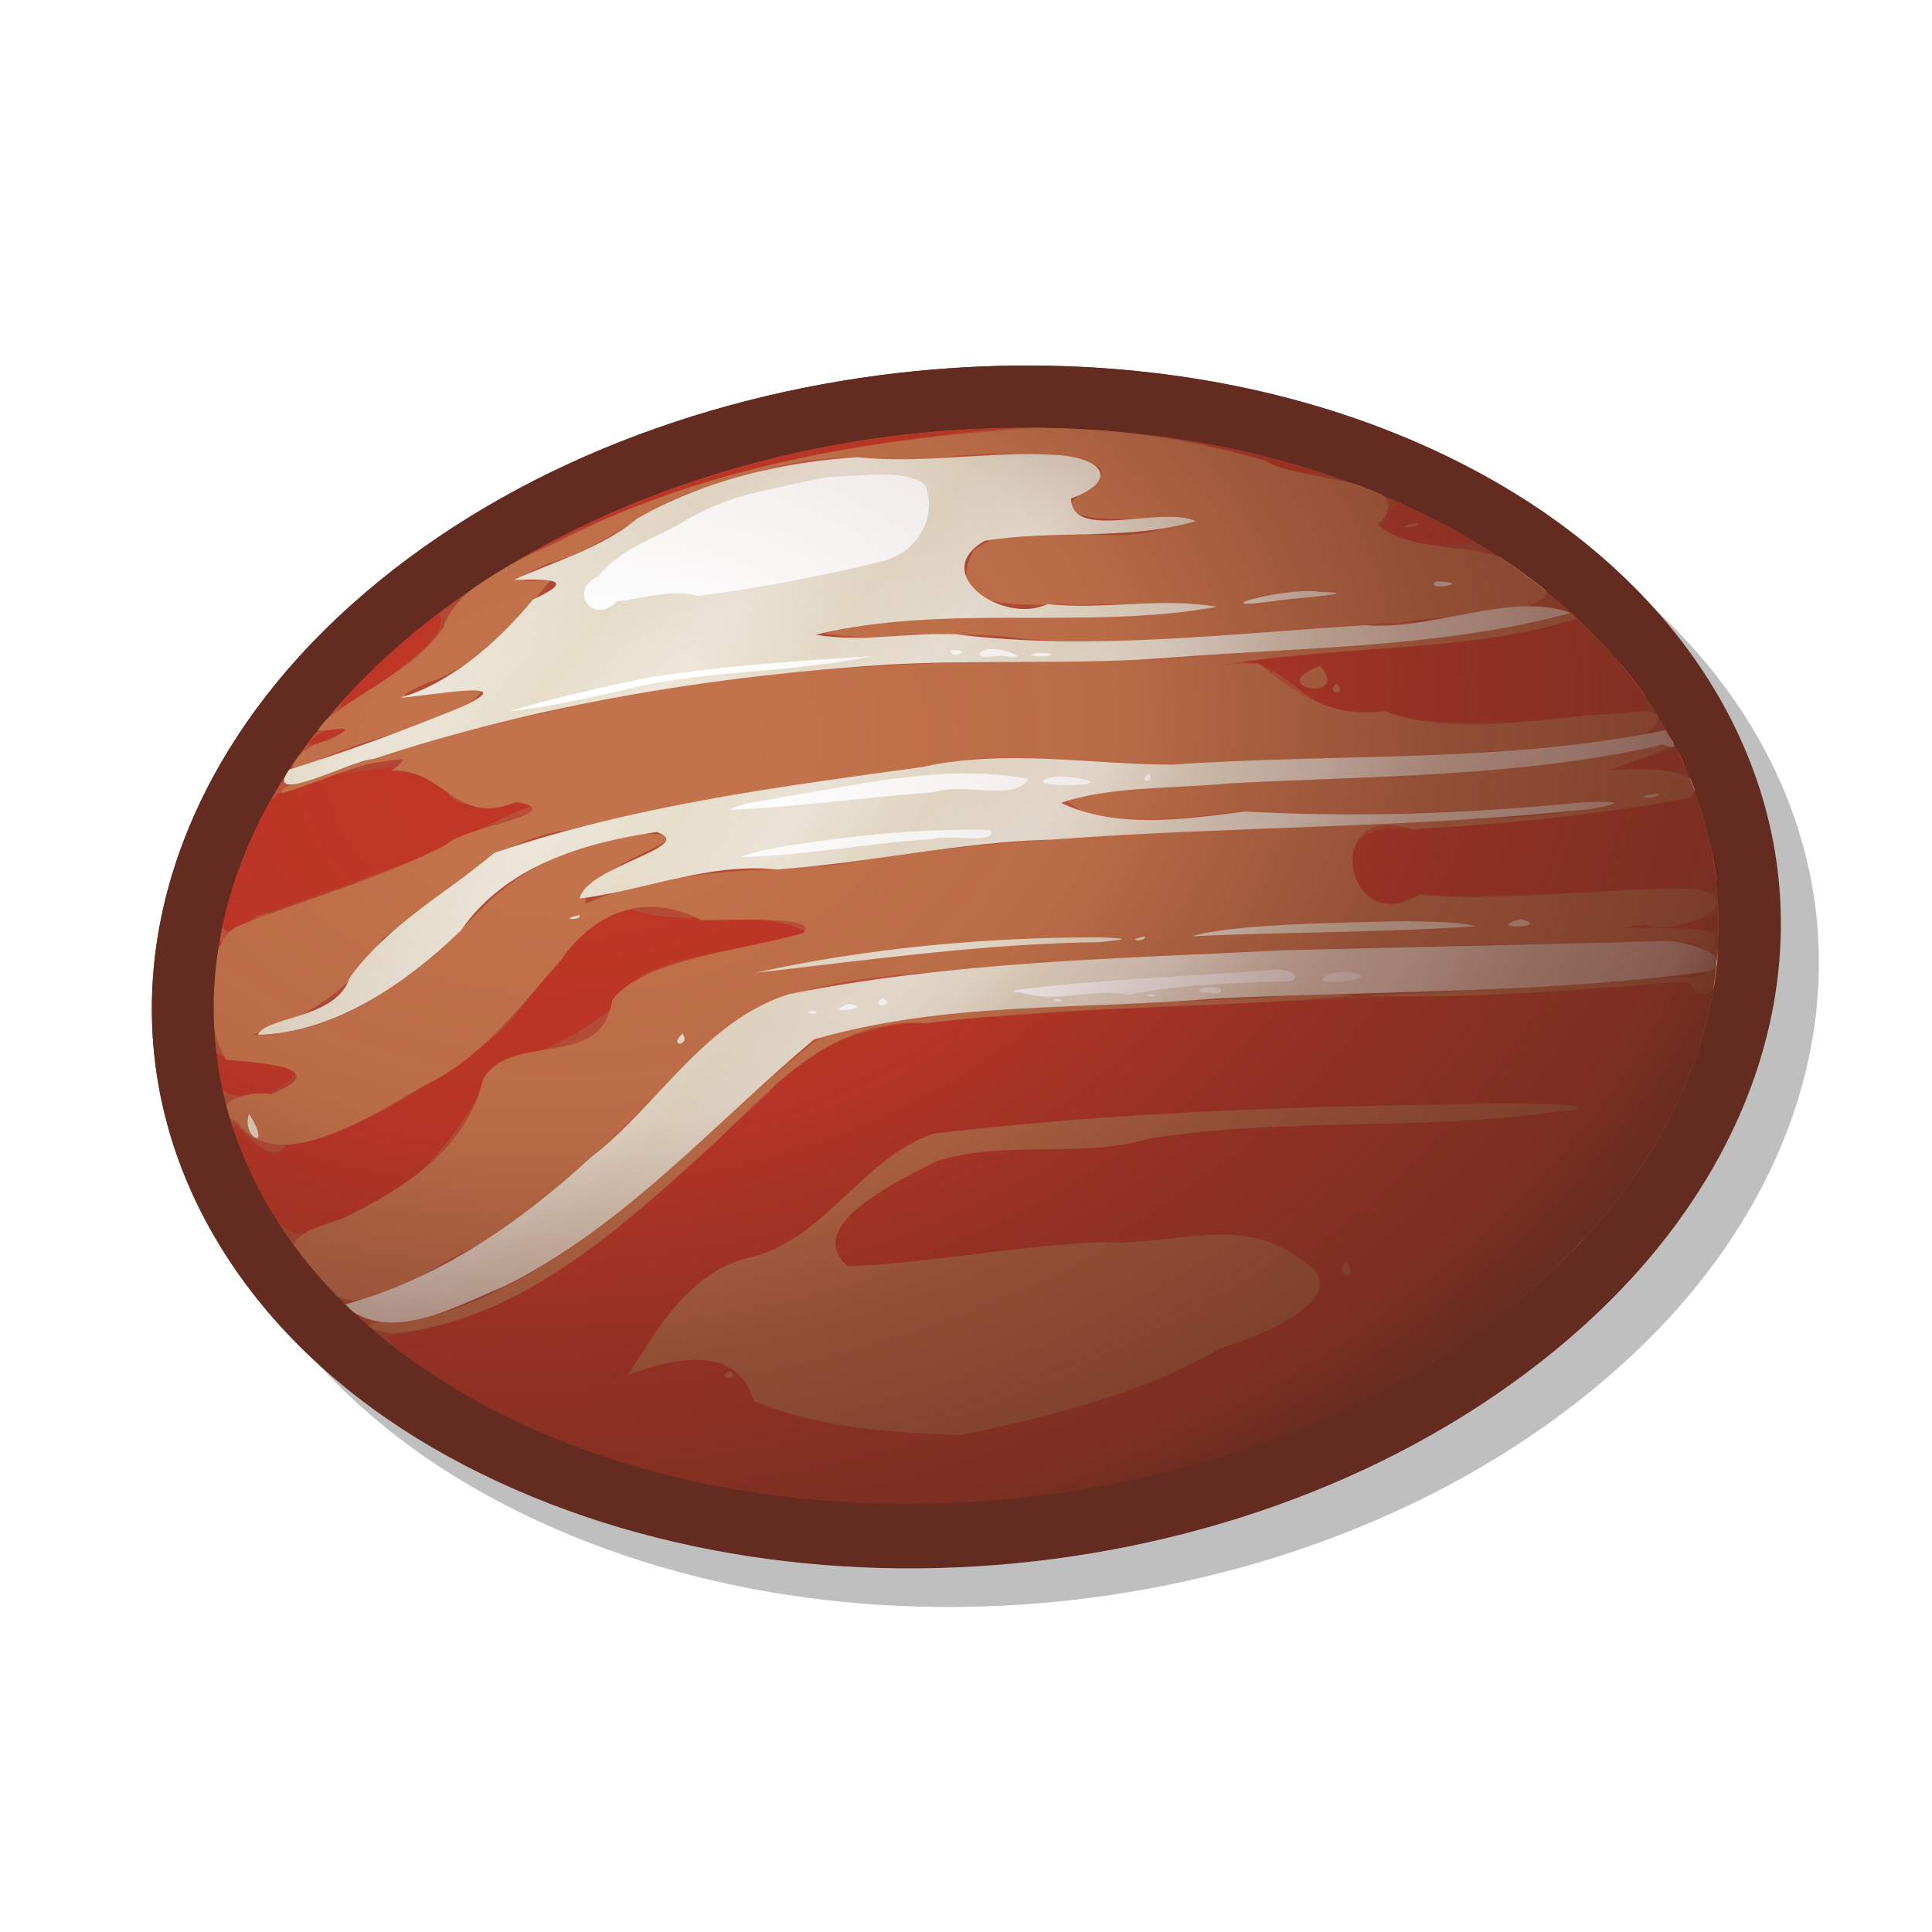 <svg height="500" viewBox="0 0 132.292 132.292" width="500" xmlns="http://www.w3.org/2000/svg" xmlns:xlink="http://www.w3.org/1999/xlink"><radialGradient id="a" cx="86.055" cy="45.671" gradientTransform="matrix(1.392 -1.234 -1.619 -.9 -5.634 198.805)" gradientUnits="userSpaceOnUse" r="40.308"><stop offset="0" stop-color="#642c21" stop-opacity="0"/><stop offset=".124" stop-color="#642c21" stop-opacity="0"/><stop offset=".417" stop-color="#642c21" stop-opacity=".1"/><stop offset=".667" stop-color="#642c21" stop-opacity=".5"/><stop offset=".917" stop-color="#642c21" stop-opacity=".75"/><stop offset="1" stop-color="#642c21"/></radialGradient><filter id="b" color-interpolation-filters="sRGB" height="1.137" width="1.101" x="-.05" y="-.068"><feGaussianBlur stdDeviation="2.346"/></filter><linearGradient id="c" gradientUnits="userSpaceOnUse" spreadMethod="reflect" x1="94.762" x2="79.149" y1="-29.102" y2="-11.273"><stop offset="0" stop-color="#b14934"/><stop offset="1" stop-color="#c3573f"/></linearGradient><filter id="d" color-interpolation-filters="sRGB" height="1.118" width="1.11" x="-.055" y="-.059"><feGaussianBlur stdDeviation="1.812"/></filter><filter id="e" color-interpolation-filters="sRGB" height="1.115" width="1.082" x="-.041" y="-.057"><feGaussianBlur stdDeviation="1.66"/></filter><filter id="f" color-interpolation-filters="sRGB" height="1.007" width="1.005" x="-.003" y="-.004"><feGaussianBlur stdDeviation=".111"/></filter><linearGradient id="g" gradientUnits="userSpaceOnUse" spreadMethod="reflect" x1="-117.311" x2="-113.236" y1="-8.694" y2="-3.816"><stop offset="0" stop-color="#ede6da"/><stop offset="1" stop-color="#e7deca"/></linearGradient><filter id="h" color-interpolation-filters="sRGB" height="1.064" width="1.047" x="-.024" y="-.032"><feGaussianBlur stdDeviation=".536"/></filter><g><path d="m74.578 27.699c-3.486-.074-6.989.095-10.463.494-13.895 1.599-27.421 6.915-37.425 15.883-10.005 8.969-14.694 20.268-13.453 31.094 1.24 10.826 8.364 20.768 20.137 27.232 23.546 12.926 57.541 9.094 77.566-8.857 10.012-8.975 14.673-20.297 13.403-31.133-1.27-10.836-8.412-20.784-20.185-27.247-8.829-4.847-19.123-7.245-29.58-7.467z" filter="url(#b)" opacity=".5"/><g><path d="m71.933 25.053c-3.486-.074-6.989.095-10.463.494-13.895 1.599-27.421 6.915-37.425 15.883-10.005 8.969-14.694 20.268-13.453 31.094 1.24 10.826 8.364 20.768 20.137 27.232 23.546 12.926 57.541 9.094 77.566-8.857 10.012-8.975 14.673-20.297 13.403-31.133-1.27-10.836-8.412-20.784-20.185-27.247-8.829-4.847-19.123-7.245-29.58-7.467zm-.195 8.484c9.272.212 18.3 2.346 25.709 6.413 9.878 5.423 14.934 12.983 15.85 20.804.916 7.821-2.252 16.31-10.645 23.833-16.786 15.047-48.102 18.585-67.857 7.74-9.877-5.422-14.904-12.961-15.798-20.767-.894-7.806 2.296-16.289 10.69-23.814 8.395-7.525 20.368-12.356 32.746-13.78 3.095-.356 6.214-.5 9.304-.429z" fill="#642c21"/><path d="m99.479 36.235c21.651 11.886 24.4 35.009 5.995 51.507-18.405 16.499-51.062 20.184-72.712 8.299-21.651-11.886-24.295-34.96-5.896-51.453 9.2-8.247 21.949-13.321 35.086-14.832 13.137-1.511 26.702.536 37.527 6.479z" fill="url(#c)" filter="url(#d)"/><path d="m97.604 37.916c20.458 11.231 23.047 33.03 5.662 48.614-17.385 15.584-48.171 19.061-68.628 7.83-20.458-11.231-22.949-32.976-5.564-48.56 8.693-7.792 20.711-12.571 33.113-13.998 12.402-1.427 25.189.499 35.418 6.114z" fill="#b14934" filter="url(#e)"/><circle cx="66.146" cy="39.543" fill="url(#c)" filter="url(#d)" r="39.543" transform="matrix(-1.091 .126 .089 .773 134.818 27.275)"/><g filter="url(#f)" transform="matrix(.985 -.175 .175 .985 153.881 6.021)"><path d="m-87.121 8.163c-11.589-1.912-23.713-1.127-34.797 2.862 9.353-3.031 19.241-3.892 29.018-3.281 1.931.071 3.86.199 5.78.419zm12.181 3.182c2.241 1.195 7.121 3.827 7.929 3.526-2.553-1.366-5.209-2.537-7.929-3.526zm12.755 6.436c-4.564 2.895 4.557 3.789 4.534 3.457-1.438-1.244-2.959-2.391-4.534-3.457zm-4.492.184c-2.1-.12-1.848.551 0 0zm1.0.627c-2.682-.124 3.286.691 0 0zm-59.795-5.589c-1.512.075.014.402 0 0zm-2.685.726c-2.542 1.283-7.692 4.358-7.848 5.329 2.306-.975 8.705-3.482 7.848-5.329zm76.648 14.034c-8.222.732-16.378-.997-24.572-1.144 4.63-.494 4.774 4.847 9.361 4.884 5.561 2.383 11.761 2.783 17.697 3.188 3.669.887-1.846-5.651-2.487-6.928zm-28.466-1.802c-2.248-.535-8.129-.723-2.849-.016.577.04 4.589.397 2.849.016zm-6.808-1.111c-1.541.232.555.72 0 0zm14.184 2.674c-.991.305-.651.83 0 0zm-62.975-7.167c-2.105-.585-4.659 1.456-1.14.459.151-.089 1.574-.255 1.14-.459zm89.171 17.392c-1.463.03-7.95.654-3.012.962 1.133-.347 4.457 1.538 3.012-.962zm-85.889-14.284c-3.86.41-9.233-1.552-11.105 3.023-1.228 2.127-5.772 8.25-.697 5.511 4.55-.702 9.147-1.496 13.688-2.397 2.065-.678 5.084-1.706 6.461-1.747-2.189-1.033-5.972.011-5.849-2.667-.225-.808-5.611-1.458-2.498-1.723zm78.093 14.363c-1.754-.196-1.331.618 0 0zm8.58 3.31c-6.986.046-13.974-.313-20.859-1.476-4.769-.831-4.348 6.427.373 4.902 6.533.992 13.121 1.852 19.627 2.875 2.302 1.779.82-5.127.858-6.301zm-24.958-1.943c-1.657-.236.095.576 0 0zm-9.295.227c-4.026-.092 1.808 1.313-0.0 0zm4.875 1.448c-1.211 1.083-.435 1.899 0 0zm-7.642 1.271c-2.213-.723-4.025.323-1.093.353.55.081 3.151-.037 1.093-.353zm-36.144-6.145c-5.198.332-7.569 5.88-12.019 7.569-4.273 2.082-8.838 4.326-13.723 3.967-2.239 2.709-4.146-5.09-3.474.06.673 3.577 1.748 8.514 6.408 5.702 5.233-.863 8.527-4.328 11.566-7.9 4.252-1.149 8.166-1.782 11.155-4.814 3.891-1.042 7.958-.476 11.927-.759-3.299-2.644-8.186-1.767-11.84-3.825zm73.251 13.282c-2.132.986-5.51-.816-6.84-.008 2.016-.715 6.897 2.686 6.84.008zm-10.455-.672c-2.806.371 4.248 1.038 0 0zm-48.846-8.615c-1.519.077.019.401 0 0zm34.958 6.584c-1.909.431 2.843.817 0 0zm-77.001-13.393c-.513.537.702.519 0 0zm58.917 11.168c-3.772-.762-.68.565 1.072.274l-.304-.116-.768-.158zm-58.922-10.376c-.702.344.699.612 0 0zm54.319 9.714c-3.158-.298-1.252.339 0 0zm-2.62-.261c-1.657-.236.095.576 0 0zm-3.855-.396c-1.976-.261-8.748-.669-8.024-.088 2.802.224 5.886.341 8.544.207l-.52-.119zm50.17 10.5c-15.538-1.537-30.905-4.47-46.455-5.903-5.468-.899-11.771-1.547-16.307 2.353-8.712 5.499-17.822 12.413-28.675 11.87.693 2.162 5.281 5.647 8.112 7.708 16.399 11.09 37.871 13.675 56.783 8.364 12.006-3.484 23.942-11.09 28.503-23.236-.528-.559-1.21-.978-1.961-1.156zm-60.866-10.633c-1.657-.237.095.576 0 0zm-27.638-2.389c-3.142-.695-4.123 3.553-.584 1.531.562-.235 1.95-1.273.584-1.531zm-11.109.178c-1.858 3.861 3.672 4.159 5.169 2.298-1.459-1.247-3.716-1.201-5.169-2.298zm6.347 1.375c-1.021.878.433 1.809 0 0z" fill="#c03626"/><path d="m-86.063 8.347c-11.107-1.158-22.569-1.345-33.329 2.054-3.671.913-7.388 1.972-8.629 4.347-2.496 2.537-6.127 3.201-9.051 4.848-2.619 1.291 3.778.189-.039 1.403-2.3-.06-4.337 2.485-.812 1.18 3.4-.93 10.5-1.017 11.831-2.782-1.613-.531-8.518.083-3.644-1.107 3.559-.417 7.294-3.58 9.622-5.523-2.902-.027-2.418-.561.065-1.087 4.276-.388 7.72-3.098 11.991-3.26 4.103-.617 8.519-1.072 12.413.702 4.475.056 9.49.603 13.361 2.434 2.248 1.472-4.633 1.989-.948 3.467 1.776.844 10.64 1.423 4.9 1.688-4.389.652-9.289-2.841-13.049-.792-3.015 3.967 3.21 4.254 5.745 4.788 2.845.556 9.241 1.322 9.473 1.868-8.865.05-17.444-3.369-26.308-2.859 4.28 1.472 8.999 1.239 13.322 2.74 8.363 2.17 17.061 2.279 25.588 3.429 3.022-.009 9.438 1.263 10.328-.264-2.032-4.73-7.923-3.455-10.6-6.597 3.792-2.647-4.779-3.729-6.81-5.669-4.898-2.412-10.031-4.098-15.419-5.009zm.119 4.954c-.707.79.896.94 0 0zm24.771 6.076c-2.111.106.448.371 0 0zm9.342 7.961c-9.535.691-19.014-1.097-28.486-1.874-13.901-2.451-27.984-4.684-42.149-3.736-6.039.121-11.987 1.044-17.952 1.871-2.544 1.155 4.713-.731 6.459-.532 1.998.057 2.012.017.749.729 3.541.455 3.706 4.628 8.006 3.582 3.75 1.454-3.921 1.065-5.181 2.033-4.946 1.58-10.131 1.955-15.172 3.042-2.441.808-3.318 6.525-2.295 8.839 2.099.566 7.388 1.826 2.625 2.866-1.75-.666-4.72.069-2.631 1.446 1.981 4.273 9.178 1.209 12.981-.176 4.275-1.136 7.438-4.202 10.781-6.826 2.909-2.969 6.68-3.577 9.968-1.016 1.817.326 8.205 1.106 6.678 2.085-4.267.433-11.187-.15-13.676 2.243-1.477 4.653-7.19.836-9.641 3.769-1.901 4.502-6.605 6.392-11.022 7.677-2.705.433-5.276.544-2.626 3.443 1.65 4.758 7.553.829 11.179.055 6.843-2.756 12.753-7.243 18.784-11.38 6.268-3.403 13.655-1.559 20.402-1.196 15.107 1.593 30.151 3.85 45.108 6.453 3.143-.018 3.049 3.606-.215 2.29-7.036-.637-14.051-1.491-21.057-2.4 7.183 1.535 14.533 2.176 21.818 2.848 1.685 3.44 2.846-1.911 2.149-2.975-1.449-.928-9.152-1.651-4.252-1.308 2.085 1.242 7.801-.439 3.488-1.884-6.115-1.145-12.4-1.265-18.435-2.853-5.612 2.256-5.54-7.693.252-4.49 6.366.74 12.77 1.281 19.184 1.189 2.356-2.191-5.707-2.836-5.077-2.804 1.674-.353 7.033-1.149 2.652-1.071-13.364.504-26.435-3.15-39.735-3.591 1.192 2.606 8.209 2.784 11.824 3.038 8.426 1.955 17.051 3 25.666 3.787-5.339.605-10.719-.767-16.043-1.229-12.544-1.564-25.076-3.824-37.741-3.833-5.725-.521-11.577-1.816-17.251-.37-.184-2.823 10.75-3.082 4.316-4.089-4.011-.091-8.103.772-11.428 3.194-4.883 3.521-10.826 6.883-17.052 5.75 4.028-.444 7.447-1.956 10.014-4.92 4.6-2.118 8.553-5.38 13.905-5.109 9.406-.806 18.865-.131 28.278.071 6.036.818 11.824 2.94 17.932 3.363 7.82 1.13 15.631 2.428 23.526 2.926 2.364 1.689 8.113-1.529 2.782-1.587-5.405-.786-11.397-.229-16.147-3.01-3.691-.159-5.762-2.225-7.882-4.696-1.697-.468-4.456-.329-1.106-.344 7.69.216 15.344 2.062 23.051 1.117l-.303-.402zm-17.566.509c-4.277.769 1.764 2.893 0 0zm.889 1.382c-.955.509.646 1.072 0 0zm23.242 16.966-.02.478zm-27.772 3.75c-11.412-1.003-22.722-3.702-34.235-3.161-9.309 4.779-17.558 12.232-28.154 14.023-1.844.515-9.133-.784-4.482.921 8.84.718 16.73-4.449 23.913-8.934 4.699-3.165 9.669-7.142 15.749-5.58 9.713.499 19.298 2.426 28.965 3.246-.493-.381-1.172-.373-1.755-.515zm11.806 9.759c-13.196-2.17-26.461-4.207-39.826-4.96-5.247.812-8.655 6.036-14.211 6.165-4.107.415-6.87 3.84-9.276 6.457 3.422-.699 7.796-.712 8.16 3.229 4.06 2.624 8.926 3.774 13.575 4.802 6.242-.23 12.585-.581 18.501-2.761 2.678-.273 10.468-1.862 6.319-5.176-3.295-3.633-8.665-2.283-12.962-3.383-5.792-.794-11.681-.645-17.463-1.42-2.713-3.305 4.656-5.225 7.242-6.018 4.903-.66 9.649 1.559 14.575 1.021 9.32.137 18.363 2.75 27.675 3.051 4.588.4-1.575-.895-2.309-1.007zm2.958 9.771c-1.284.591-1.965 1.654 0 0zm-16.47-1.168c-1.197.782.696 1.585 0 0zm5.699 7.354c-1.638.544-2.959 1.237-.553.23zm-48.604-7.407c-1.099.443.751.888 0 0z" fill="#c3734b"/><path d="m-84.617 10.488c-4.451-1.098-9.157-.983-13.454-2.24-5.168-.597-10.684-.271-15.603 1.5-2.708 1.582-6.456 1.956-9.029 2.652 2.243.348 4.431.67 1.054 1.547-2.907 2.507-6.706 4.704-10.13 5.022 1.55.259 8.916.099 3.945 1.388-4.079.871-8.176 1.612-12.313 2.141-2.162 2.247 4.181.144 5.871.285 11.879-1.717 23.949-1.526 35.86-.183 6.429.779 12.766 2.31 19.233 2.918 9.078.897 18.174 2.54 27.323 1.78-3.698-2.22-9.507-.448-14.016-1.658-9.284-1.064-18.716-1.518-27.702-4.284-3.121-.696-6.403-.563-9.442-1.646 9.255-.564 18.151 2.942 27.376 2.924-3.66-1.333-7.674-1.143-11.407-2.214-3.225.891-7.65-3.53-3.457-5.014 4.84.047 9.604 1.732 14.451 1.194-2.151-1.483-8.602-.103-8.122-3.007 3.611-.695 2.498-2.395-.437-3.106zm24.04 13.053c-1.057.539 2.862.598 0 0zm-7.965-.682c-2.061-.762-8.657-.156-3.138.07.482-.051 6.719.649 3.138-.07zm21.672 13.457c-11.321.289-22.421-2.385-33.619-3.576-5.623-1.009-11.088-3.074-16.867-2.845-9.967-.378-20.065-.87-29.936.669-3.781 2.166-8.112 3.621-11.264 6.704-1.337 2.594-6.083 1.57-6.852 2.724 5.207.788 10.627-1.703 14.936-4.6 3.745-3.792 9.293-4.451 14.365-4.293 2.739 1.464-5.176 1.469-5.975 3.562 4.483.229 9.115-.885 13.642.4 6.292.671 12.634.329 18.907 1.285 12.169 1.232 24.226 3.524 36.43 4.37 3.504.09 1.39-.39-.748-.573-7.528-.593-14.998-1.668-22.351-3.379-4.115-.207-8.856-.328-12.292-2.782 3.329-.561 7.851.4 11.611.7 9.841 1.223 19.694 3.072 29.653 2.578 1.407.879.359-.542.361-.944zm-1.117 4.208c-2.239-.241-.673.482 0 0zm-74.306-4.743c-1.606.028.113.414 0 0zm63.383 11.537c-2.857.216 2.185 1.016 0 0zm-7.738-1.235c-4.46-.701-11.925-1.905-14.622-1.545 6.42.821 12.817 2.04 19.234 2.71-1.438-.618-3.076-.826-4.612-1.165zm-17.808-2.1c-1.605.028.112.414 0 0zm-3.161-.503c-7.754-1.367-15.63-2.032-23.507-1.715 7.86.509 15.748.769 23.532 2.058 1.514.112 2.598.197-.025-.343zm38.167 7.042c-8.6-1.278-17.238-2.667-25.857-3.954-11.217-1.415-22.47-3.2-33.801-2.959-6.064.785-10.115 5.907-15.303 8.615-5.579 3.57-11.776 6.403-18.441 6.991 2.574 3.296 7.569 1.416 11.097.658 8.76-2.582 15.977-8.404 23.772-12.913 9.274-.992 18.467 1.231 27.667 2.065 11.173 1.443 22.289 3.62 33.565 4.063 2.009-.895-1.855-2.504-2.698-2.566zm-67.331-5.531c-1.21.826.495.897 0 0zm-30.157.226c-.869 1.439 1.188 3.016 0 0z" fill="url(#g)"/><path d="m-100.173 9.231c1.968.34 5.263.357 6.323 1.695.477 2.519-1.546 4.591-4.042 4.647-4.19.257-8.409.309-12.603.113-1.595-.789-3.736-.474-5.511-.61-1.958 1.381-3.222-1.341-.95-1.908 1.818-1.648 4.314-1.856 6.487-2.699 2.019-.77 4.131-1.078 6.29-1.117 1.334-.072 2.669-.128 4.005-.119zm-14.555 11.363c5.086.12 10.152.638 15.201 1.235-5.864.177-11.678-1.174-17.548-.667-2.508.062-5.023.24-7.529.027 3.281-.351 6.578-.519 9.876-.595zm20.606 1.784c1.636.155-.064.733 0 0zm2.023.454c.963-.503 3.923 1.445 1.386.534-.239-.121-1.906.007-1.386-.534zm3.728.747c1.819.26.714.596-.421.06l.412-.059zm-18.88 6.669c5.633.111 11.471-.31 16.845 1.725-1.224 1.388-4.547-.59-6.5-.234-4.653-.486-9.337-.636-13.976-1.257 1.166-.388 2.427-.148 3.631-.234zm18.209 1.916c.974-.218 4.524 1.185 1.654.761-.18-.001-3.204-.552-1.654-.761zm6.772.91c.565.673-.948.511 0 0zm-25.763.505c4.851.083 9.717.412 14.479 1.384.293 1.093-3.037-.267-4.081-.081-4.342-.524-8.743-.399-13.067-1.094.878-.182 1.778-.169 2.67-.209zm2.729 11.401c2.174.566-2.197.482-.012.002zm2.381 0c1.123.678-1.082.653 0 0zm-4.785.033c.881.467-1.119.014 0 0zm14.204 1.052c5.829.29 11.619 1.164 17.417 1.721 1.199.077 2.108 1.218.207.857-3.428-.512-6.882-1.003-10.359-.926-2.324-.901-4.993-.237-7.191-1.444-.351-.016-.957-.273-.074-.208zm2.464 1.065c.881.467-1.119.014 0 0zm6.35.794c.881.467-1.119.014 0 0zm3.343.261c1.61-.174 2.006.937.233.279.012.128-.553-.246-.233-.279zm8.791.552c1.146-.272 3.747.834 1.034.64-.347.029-2.405-.198-1.034-.64z" fill="#fff" filter="url(#h)"/></g><path d="m61.952 29.756c13.137-1.511 26.702.536 37.527 6.479 21.651 11.886 24.4 35.009 5.995 51.507-18.405 16.499-51.062 20.184-72.712 8.299-21.651-11.886-24.295-34.96-5.896-51.453 9.2-8.247 21.949-13.321 35.086-14.832z" fill="url(#a)"/><path d="m72.562 29.089c-2.754-.011-5.516.145-8.258.46-12.533 1.44-24.734 6.228-33.758 14.305-9.025 8.077-13.254 18.253-12.135 28.004 1.119 9.75 7.544 18.705 18.164 24.526 21.239 11.642 51.902 8.19 69.965-7.977 9.031-8.083 13.235-18.28 12.09-28.039-1.145-9.759-7.587-18.718-18.207-24.539-7.964-4.365-17.25-6.525-26.682-6.725-.393-.008-.786-.013-1.18-.015zm-.021 3.821c9.283.043 18.42 2.083 26.048 6.265 19.529 10.705 22.009 31.53 5.408 46.389-16.602 14.859-46.058 18.179-65.587 7.474-19.529-10.704-21.914-31.486-5.318-46.34 8.298-7.427 19.798-11.997 31.648-13.358 2.592-.298 5.202-.442 7.802-.43z" fill="#642c21" transform="matrix(1.109 0 0 1.11 -9.821 -7.262)"/></g></g></svg>